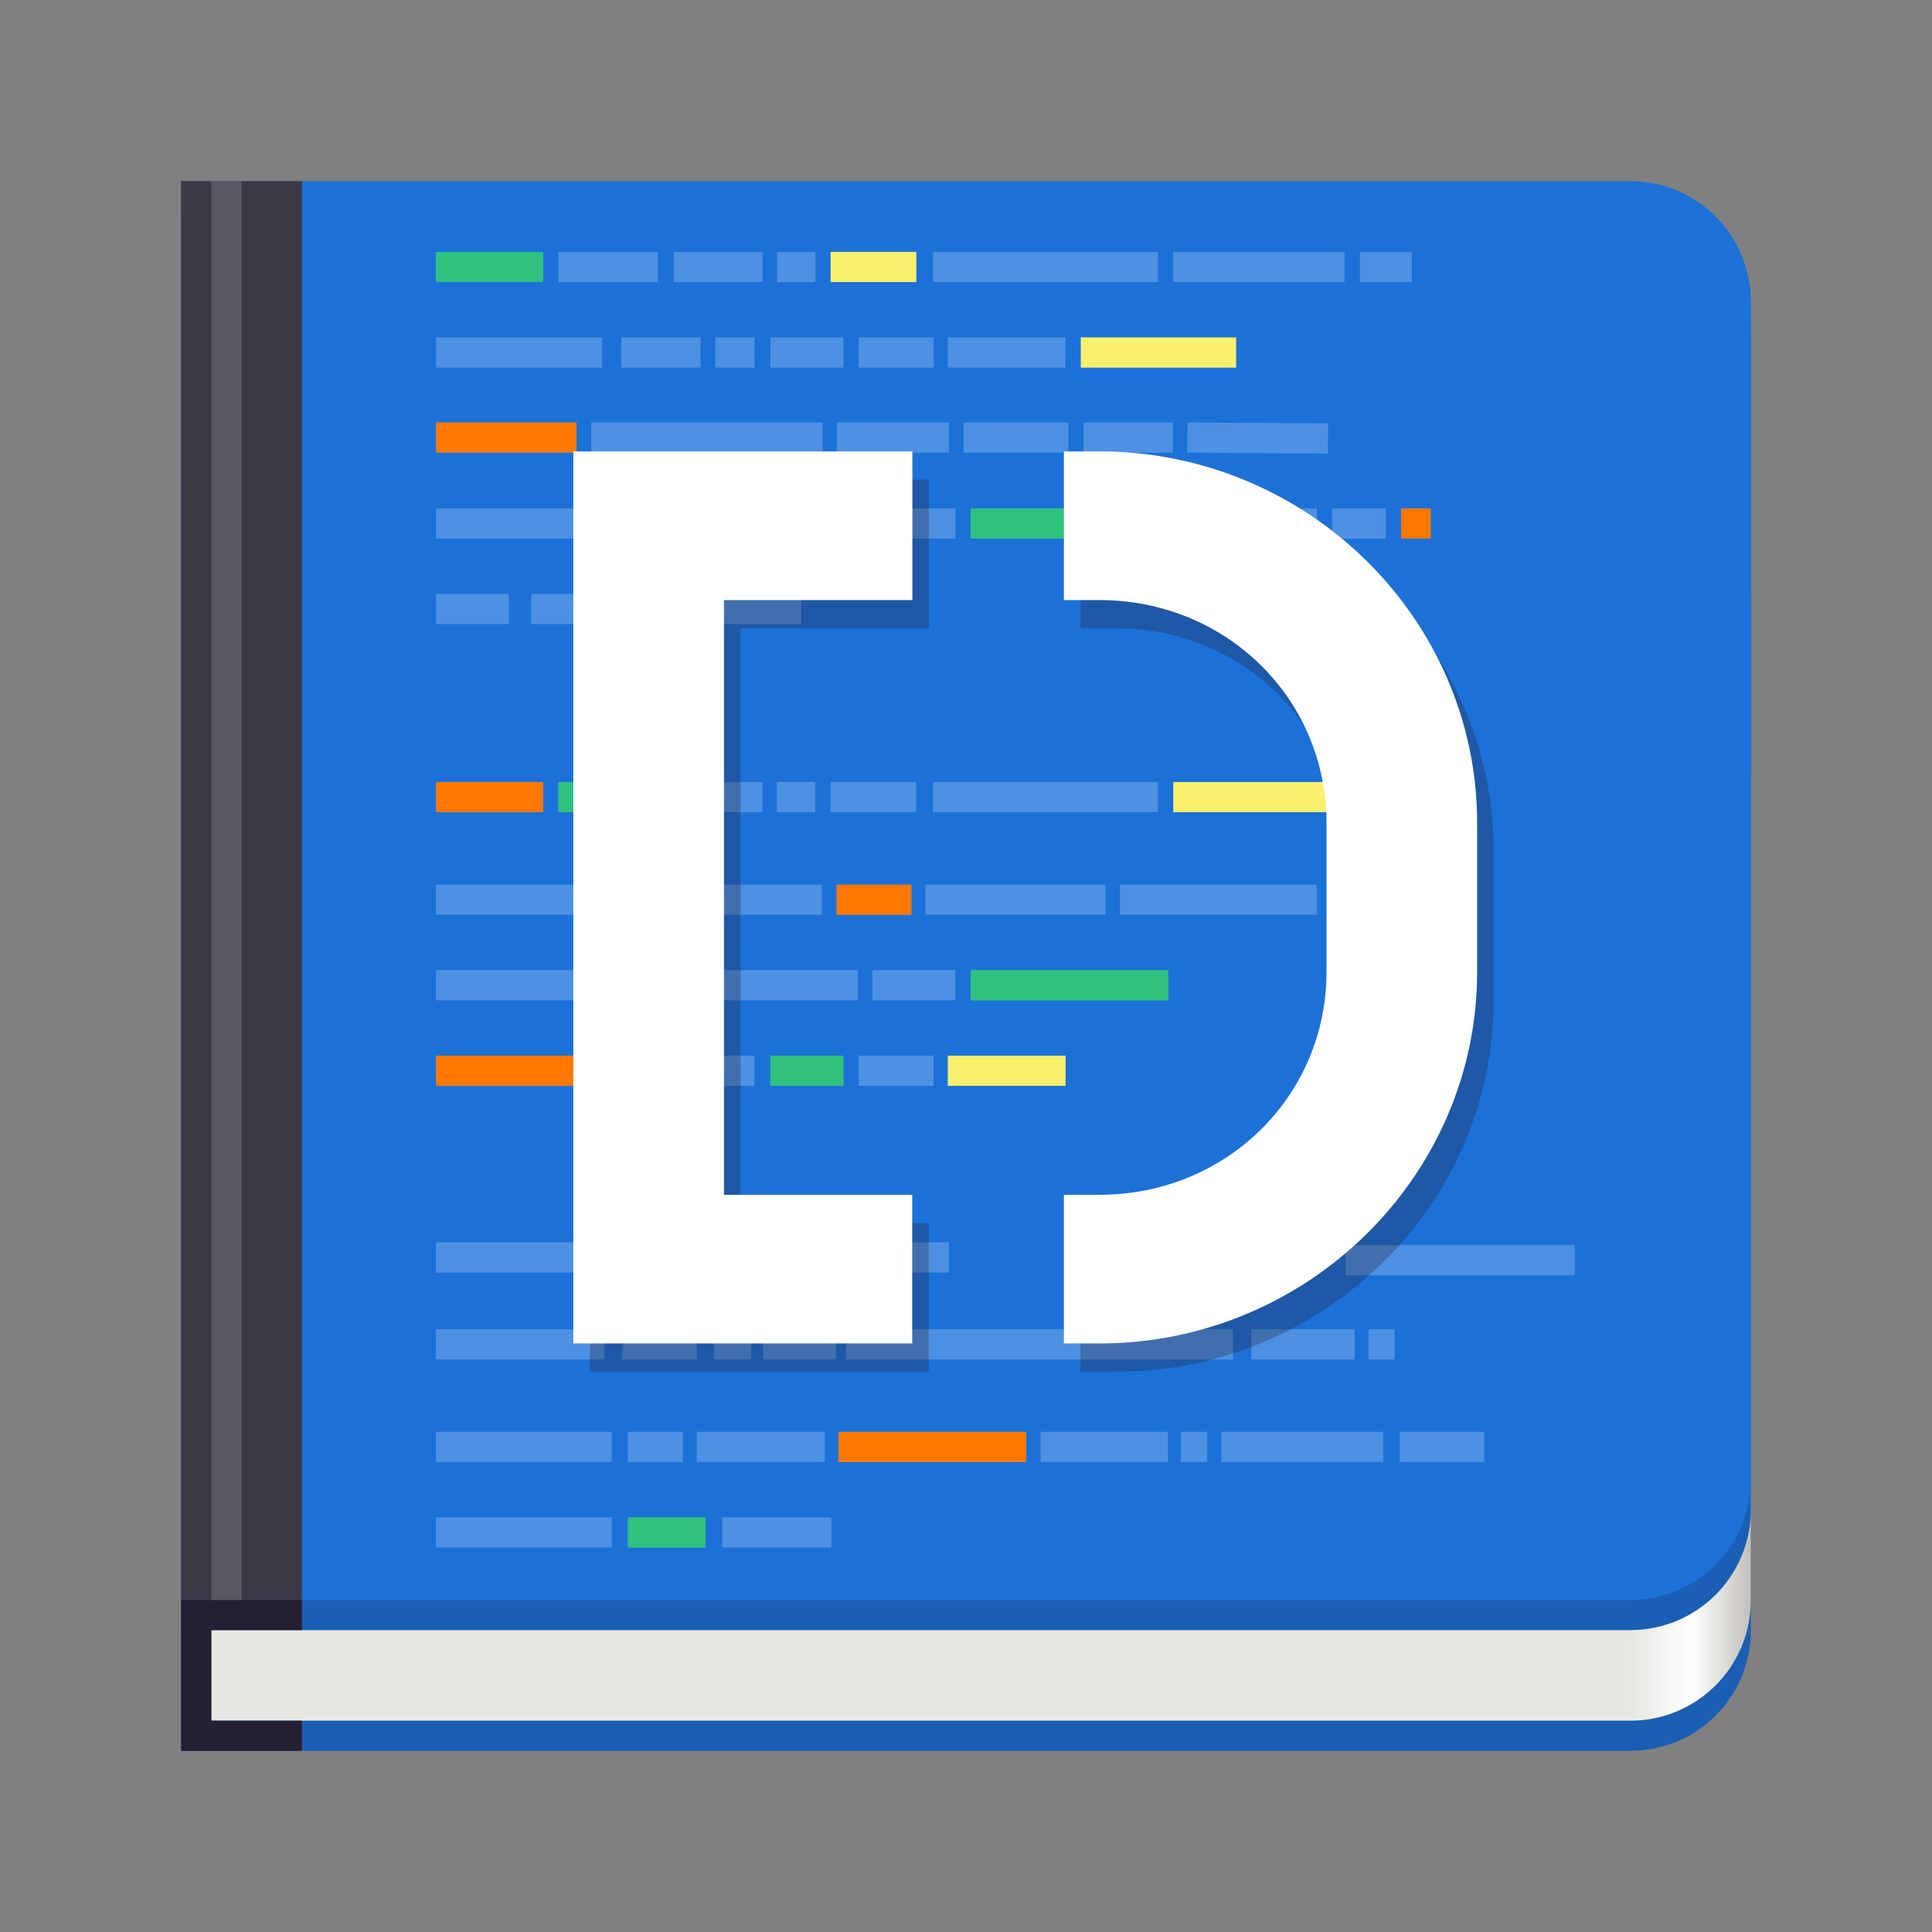 <svg enable-background="new" height="128" viewBox="0 0 128 128" width="128" xmlns="http://www.w3.org/2000/svg" xmlns:xlink="http://www.w3.org/1999/xlink">
  <rect x="0" y="0" width="128" height="128" fill="#808080" stroke="none"/>
  <linearGradient id="linearGradient1053" gradientUnits="userSpaceOnUse" x1="108" x2="116" y1="79" y2="79">
    <stop offset="0" stop-color="#e8e7e4"/>
    <stop offset=".511" stop-color="#fff"/>
    <stop offset="1" stop-color="#c2bfba"/>
  </linearGradient>
  <path d="m12 32v84h96c4.432 0 8-3.568 8-8v-68c0-4.432-3.568-8-8-8z" fill="#1a5fb4"/>
  <path d="m14 44v70h94c4.432 0 8-3.568 8-8v-54c0-4.432-3.568-8-8-8z" fill="url(#linearGradient1053)"/>
  <path d="m12 14v94h96c4.432 0 8-3.568 8-8v-78c0-4.432-3.568-8-8-8z" fill="#1a5fb4"/>
  <path d="m12 12v94h96c4.432 0 8-3.568 8-8v-78c0-4.432-3.568-8-8-8z" fill="#1c71d8"/>
  <g fill="none" stroke-width="1.765" transform="matrix(1.133 0 0 1.133 -5.896 -8.37)">
    <path d="m30.699 23h6.261m.894 0h5.814m.936 0h5.188m.853 0h2.236m.894 0h5.009m.984 0h13.148m.894 0h10.018m.894 0h3.041m-57.065 5h9.708m1.129 0h4.639m.858 0h2.289m.931 0h4.273m.894 0h4.382m.827 0h6.881m.894 0h9.078m-46.784 4.973h8.217m.863 0h13.532m.829 0h6.563m.841 0h6.14m.88 0h5.23m.841 0 8.226.053m-52.163 4.973h11.425m.897 0h12.348m.853 0h4.852m.894 0h11.549m.777 0h7.916m.894 0h3.133m.894 0h1.733m-58.167 5h4.264m1.31 0h15.79m-21.365 27h9.708m1.129 0h4.639m.858 0h2.289m.931 0h4.273m.894 0h4.382m.827 0h6.881m-36.812 10.918h8.217m.863 0h13.532m.829 0h6.563m23.192.164h13.405m-66.602-16.082h11.425m.897 0h12.348m.853 0h4.852m.894 0h11.549m-42.819-11h6.261m.894 0h5.814m.936 0h5.188m.853 0h2.236m.894 0h5.009m.984 0h13.148m.894 0h10.018m-53.13 6h10.544m.829 0h11.197m.853 0h4.378m.827 0h10.534m.845 0h11.504m-51.512 26h9.854m1.058 0h4.344m1.018 0h2.167m.69 0h4.277m.568 0h22.645m1.066 0h6.045m.813 0h1.526m-44.843 6h3.214m-14.44 0h10.285m4.977 0h7.479m.791 0h10.978m.853 0h7.447m.75 0h1.535m.839 0h9.457m.967 0h4.951m-50.083 5h4.538m-15.764 0h10.285m6.463 0h6.381" opacity=".4" stroke="#99c1f1"/>
    <path d="m30.699 32.973h8.217m48.217 5.027h1.733m-58.167 32h9.708m-9.708-16h6.261m17.163 6h4.378m-4.27 32h10.978" stroke="#ff7800"/>
    <path d="m53.776 23h5.009m9.621 5h9.078m-16.853 42h6.881m6.3-16h10.018" stroke="#f9f06b"/>
    <path d="m30.699 23h6.261m25.008 15h11.549m-23.264 32h4.273m7.442-5h11.549m-35.663-11h5.814m-1.744 43h4.538" stroke="#2ec27e"/>
  </g>
  <path d="m12 12h8v94h-8z" fill="#3d3846"/>
  <path d="m12 106v10h8v-2h-6v-6h6v-2z" fill="#241f31"/>
  <path d="m15 106v-94" fill="none" opacity=".15" stroke="#fff" stroke-width="2"/>
  <g transform="matrix(.998 0 0 .985 -.997 -170.24)">
    <path d="m40.16 205.096v60h22.496v-10h-12.496v-40h12.506v-10zm32.568 0v10h2.369c8.396 0 15.062 6.623 15.062 15v10c0 8.377-6.666 15-15.062 15h-2.369v10h2.369c13.764 0 25.062-11.217 25.062-25v-10c0-13.783-11.299-25-25.062-25z" fill="#241f31" opacity=".3"/>
    <path d="m39.061 31.195v60h22.496v-10h-12.496v-40h12.506v-10zm32.566 0v10h2.367c8.396 0 15.066 6.623 15.066 15v10c0 8.377-6.67 15-15.066 15h-2.367v10h2.367c13.764 0 25.066-11.217 25.066-25v-10c-0-13.783-11.303-25-25.066-25z" fill="#fff" transform="translate(0 172)"/>
  </g>
</svg>
